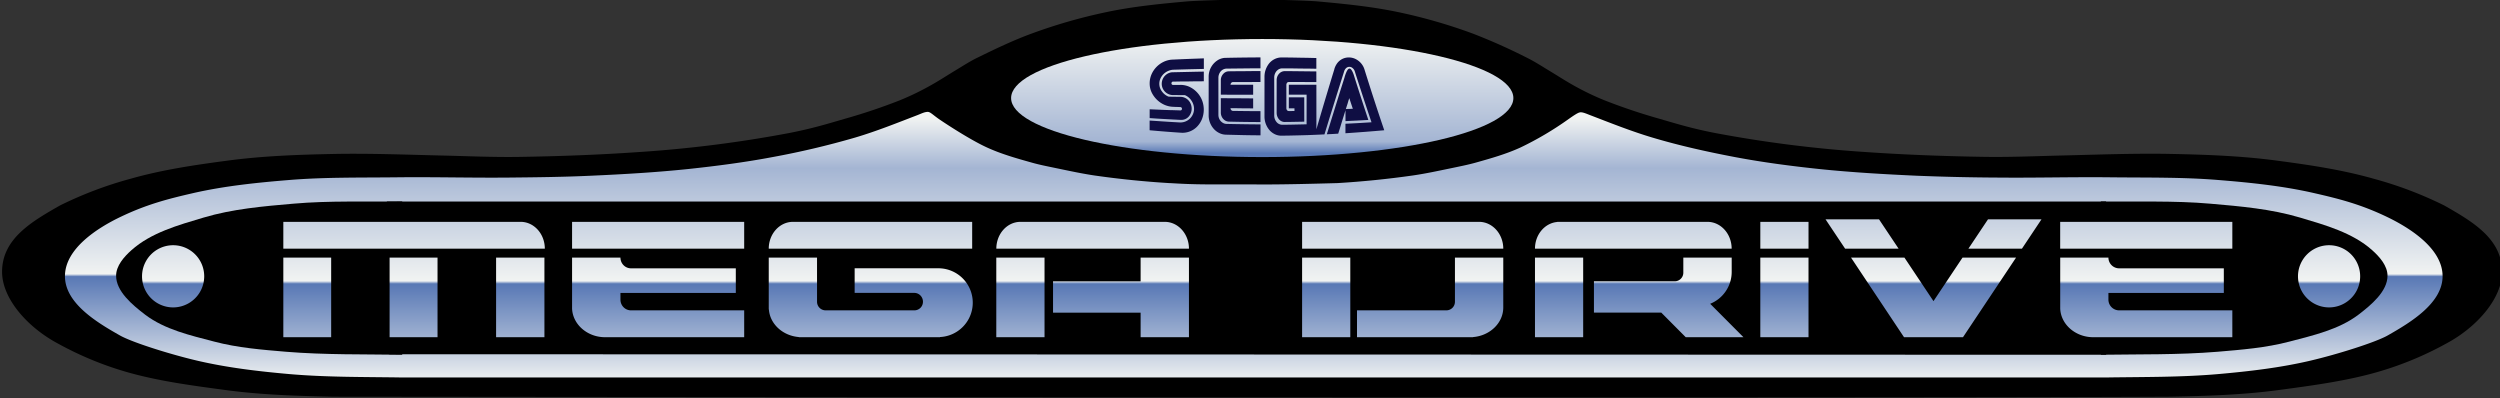 <svg xmlns="http://www.w3.org/2000/svg" width="566.93" height="90.32">
  <rect width="100%" height="100%" fill="#333333" stroke="none"/>
  <path d="M492.03 89.96c8.25-.16 16.44-.4 24.63-1.5 7.38-.99 15.09-2 22.25-4.03a75.63 75.63 0 0 0 15.9-6.56c6.83-3.66 12.6-10.15 12.6-16.24-.02-7.51-6.75-11.4-13.13-15.04a87.75 87.75 0 0 0-16.04-6.07c-7.16-2.03-14.4-3.1-21.79-4.08-8.18-1.1-16.16-1.37-24.42-1.54-7.86-.15-16.08.16-23.94.35-6.06.14-11.97.41-18.03.32-8.96-.14-17.99-.47-26.94-1.09a283.16 283.16 0 0 1-34.25-4.33c-5.13-1-8.49-2.03-12.67-3.25a131.6 131.6 0 0 1-12.31-4.14 60.16 60.16 0 0 1-7.16-3.46c-1.82-1.02-3.68-2.23-5.46-3.3-1.69-1.02-3.26-2.05-5.03-2.92a132.35 132.35 0 0 0-12.29-5.48 120.94 120.94 0 0 0-17.1-4.9C310.91 1.47 304.83.87 298.79.32c-3.05-.27-14.85-.49-14.85-.49s-11.8.22-14.86.5c-6.04.54-12.12 1.14-18.05 2.39a120.98 120.98 0 0 0-17.1 4.9c-4.2 1.54-8.28 3.5-12.3 5.47-1.76.86-3.34 1.9-5.02 2.91-1.79 1.08-3.65 2.3-5.47 3.31a60.72 60.72 0 0 1-7.15 3.46 131.8 131.8 0 0 1-12.31 4.14c-4.19 1.22-7.55 2.25-12.68 3.25a282.35 282.35 0 0 1-34.25 4.33c-8.95.62-17.97.95-26.93 1.09-6.07.1-11.98-.19-18.03-.32-7.86-.19-16.09-.5-23.95-.35-8.25.17-16.24.44-24.42 1.54-7.38.98-14.63 2.05-21.79 4.08a87.66 87.66 0 0 0-16.04 6.07C7.21 50.24.48 54.12.47 61.63c0 6.1 5.77 12.58 12.6 16.24a75.65 75.65 0 0 0 15.9 6.56c7.15 2.03 14.86 3.04 22.25 4.03 8.18 1.1 16.37 1.34 24.62 1.5 0 0 345.26.4 416.19 0z"/>
  <linearGradient id="a" gradientUnits="userSpaceOnUse" x1="284.45" y1="-415.99" x2="284.45" y2="-475.99" gradientTransform="matrix(1 0 0 -1 -.13 -389.26)">
    <stop offset="0" stop-color="#f1f3f2"/>
    <stop offset=".19" stop-color="#a4b5d3"/>
    <stop offset=".59" stop-color="#f1f3f2"/>
    <stop offset=".6" stop-color="#5878b5"/>
    <stop offset="1" stop-color="#f1f3f2"/>
  </linearGradient>
  <path fill="url(#a)" d="M265.3 41.53a207.6 207.6 0 0 1-17-1.72c-2.92-.43-5.82-1.06-8.71-1.66-1.86-.39-3.73-.74-5.56-1.26-3.46-.97-6.95-1.95-10.22-3.45-3.81-1.74-9.4-5.42-10.83-6.4-1.42-.98-2-1.67-2.6-1.67-.76.02-1.44.39-2.24.7-4.7 1.81-9.4 3.7-14.23 5.13a188.75 188.75 0 0 1-18.82 4.44c-6.26 1.18-12.59 2-18.93 2.68-7.37.77-14.77 1.2-22.18 1.53-6.22.29-12.46.36-18.69.42-8.47.08-16.94-.16-25.41-.06-8.06.09-16.14-.05-24.18.6-7.37.6-14.77 1.35-21.98 3-5.55 1.28-10.33 2.49-16.25 5.31-5.47 2.6-12.7 7.28-12.74 13.46-.04 6.12 7.12 10.47 12.45 13.48 2.81 1.6 11.5 4.31 17.46 5.71 6.87 1.61 13.93 2.44 20.96 3.06 8.42.73 16.89.64 25.33.77H477.7c8.45-.13 16.92-.04 25.33-.77 7.03-.62 14.1-1.44 20.97-3.06 5.96-1.4 14.64-4.11 17.46-5.7 5.32-3.02 12.48-7.37 12.45-13.49-.04-6.18-7.28-10.85-12.75-13.46-5.92-2.82-10.7-4.03-16.25-5.3-7.2-1.66-14.6-2.42-21.98-3.01-8.03-.65-16.11-.51-24.17-.6-8.48-.1-16.95.14-25.42.06a524.5 524.5 0 0 1-18.68-.42c-7.41-.34-14.82-.76-22.19-1.53-6.34-.67-12.67-1.5-18.93-2.68-6.33-1.2-12.64-2.6-18.81-4.44-4.84-1.44-9.53-3.32-14.24-5.13-.8-.31-1.73-.73-2.28-.57-.51.1-1.7.94-2.55 1.54a72.82 72.82 0 0 1-10.84 6.4c-3.27 1.5-6.75 2.48-10.21 3.45-1.83.51-3.7.87-5.56 1.26-2.9.6-5.79 1.23-8.72 1.65a209.7 209.7 0 0 1-17 1.72c-14.1.4-16.64.3-19.97.3-9.49-.01-12.01.08-18.05-.3z"/>
  <linearGradient id="b" gradientUnits="userSpaceOnUse" x1="1.76" y1="261.54" x2="1.76" y2="259.41" gradientTransform="matrix(2.512 0 0 -12.447 281.8 3263.65)">
    <stop offset="0" stop-color="#f1f3f2"/>
    <stop offset=".9" stop-color="#a4b5d3"/>
    <stop offset="1" stop-color="#5878b5"/>
  </linearGradient>
  <path fill="url(#b)" d="M343.19 22.24c0 7.39-25.5 13.38-56.95 13.38-31.45 0-56.95-6-56.95-13.38 0-7.4 25.5-13.39 56.95-13.39 31.45 0 56.95 6 56.95 13.39z"/>
  <g>
    <path d="M91.21 80.45c-8.45-.13-17.58.04-26.33-.68-5.46-.46-10.98-.9-16.28-2.3-5.43-1.42-11.2-2.72-15.67-6.1-2.92-2.23-6.6-5.3-6.6-8.84 0-2.27 1.8-4.3 3.48-5.8 4.46-3.98 10.62-5.68 16.35-7.39 6.58-1.96 13.51-2.56 20.35-3.15 8.2-.72 16.64-.4 24.7-.5M476.42 80.45c8.44-.13 17.65.04 26.44-.68 5.47-.46 10.98-.9 16.29-2.3 5.42-1.42 11.2-2.72 15.67-6.1 2.92-2.23 6.6-5.3 6.6-8.84 0-2.27-1.8-4.3-3.48-5.8-4.47-3.98-10.62-5.68-16.35-7.39-6.58-1.96-13.51-2.56-20.35-3.15-8.25-.72-16.76-.4-24.82-.5"/>
    <path d="M87.73 45.7h389.85v34.75L88.3 80.33z"/>
  </g>
  <g>
    <path fill="#0F0E43" d="M302.6 15.68a977 977 0 0 0-3.34 11.12l-1.11 3.77.55-.02.55-.02.55-.03.55-.02 1.11-3.62 1.12-3.58a1419.41 1419.41 0 0 1 2.22-7.05 1.67 1.67 0 0 1 .46-.78 1.09 1.09 0 0 1 1.18-.2 1.58 1.58 0 0 1 .82 1.03c.31 1 .63 1.97.94 2.93l.94 2.88.94 2.84.94 2.8-1.47.09-1.48.09-1.48.08-1.48.07v2.16a392.86 392.86 0 0 0 8.8-.68 557.47 557.47 0 0 1-4.45-13.67 3.95 3.95 0 0 0-2.28-2.59 3.49 3.49 0 0 0-2.32-.1 3.3 3.3 0 0 0-1.78 1.4c-.21.33-.38.7-.49 1.1zm2.6 9.05l.2-.63.2-.62.18-.62.2-.61.2.6.2.61.2.6.2.61-.39.01-.4.02-.4.01-.38.02zm-.32-7.1l-1 3.16-.99 3.19-1 3.22-1 3.25.65-.03.64-.03.65-.04.64-.04.42-1.33.4-1.33.42-1.33.41-1.32v2.47l1.3-.07 1.29-.06 1.3-.07 1.29-.07-.77-2.34a666.06 666.06 0 0 1-2.49-7.74 7.04 7.04 0 0 0-.26-.7c-.1-.23-.22-.45-.34-.6-.13-.17-.26-.27-.4-.27-.13 0-.27.09-.4.24-.11.15-.23.36-.33.59a8.51 8.51 0 0 0-.43 1.26zm-14.08-2.12h1.93l1.93.03 1.92.02c.65 0 1.29.02 1.93.03v-.61-.6-.61-.61l-1.97-.05-1.98-.03a213.97 213.97 0 0 0-3.95-.05c-.53 0-1.04.12-1.5.34a3.8 3.8 0 0 0-1.23.92 4.85 4.85 0 0 0-1.13 3.07v9.09a4.75 4.75 0 0 0 1.14 3.07c.34.39.76.7 1.22.92.46.22.97.34 1.5.33l1.98-.03a331.43 331.43 0 0 0 3.95-.1l1.98-.08v-2.84-2.83-2.83-2.84h-6.25v2.25h1a172.75 172.75 0 0 0 2.03 0l1-.01v6.73l-1.37.03-1.38.03a126.45 126.45 0 0 1-2.75.04 1.66 1.66 0 0 1-1.3-.6 2.26 2.26 0 0 1-.54-1.46v-2.16-2.17-2.17-2.17a2.26 2.26 0 0 1 .54-1.46c.17-.18.36-.33.58-.44.22-.1.46-.16.72-.15zm1.47 6.59v2.47h.96l.32-.01v.61h-.32l-.32.01h-.64a.51.51 0 0 1-.22-.04.55.55 0 0 1-.17-.13.7.7 0 0 1-.12-.2.7.7 0 0 1-.05-.24v-1.34-1.34-1.34-1.34c0-.08.02-.16.05-.24.03-.07.06-.14.11-.2s.11-.1.18-.13a.5.5 0 0 1 .22-.04h3.12l1.56.01h1.56v-.6-.6-.6-.61l-1.79-.02-1.79-.02-1.79-.02-1.79-.01c-.25 0-.5.06-.71.16-.22.1-.42.25-.59.44-.16.18-.3.4-.4.65-.09.25-.14.52-.14.8v7.43a2.27 2.27 0 0 0 .54 1.46c.17.19.37.34.59.44.22.1.46.16.72.15l1.1-.01 1.1-.02 1.1-.02 1.11-.02V26.2v-1.38-1.38-1.37h-1.75l-.87.01h-.88zm-14.14-6.54l1.93-.02 1.93-.02 1.92-.02h1.93v-.62-.62-.62-.62a434.6 434.6 0 0 0-7.9.1c-.53 0-1.03.14-1.5.36a4.4 4.4 0 0 0-2.35 3.95v8.73a4.58 4.58 0 0 0 1.13 3.03c.35.4.76.72 1.22.95.46.24.97.38 1.5.4l1.98.05 1.97.05a256.12 256.12 0 0 0 3.96.05v-.62-.62-.62-.62a248.09 248.09 0 0 1-3.86-.04l-1.93-.03-1.93-.04c-.25-.01-.5-.07-.71-.18-.22-.11-.42-.27-.59-.45a2.14 2.14 0 0 1-.53-1.45v-2.1-2.1-2.11-2.1a2.22 2.22 0 0 1 .54-1.44 1.82 1.82 0 0 1 1.29-.61zm6.05 5.93v-.57-.57-.56-.57h-5.13a.62.62 0 0 1 .34-.56.53.53 0 0 1 .2-.05 812.25 812.25 0 0 0 3.13 0l1.56-.01h1.56v-.62-.62-.62-.62h-1.78l-1.8.02-1.79.01-1.78.02a1.72 1.72 0 0 0-1.3.6 2.1 2.1 0 0 0-.54 1.44v3.25l1.83.02h1.84l1.83.01h1.83zm0 .82v2.27l-1.28-.01-1.28-.01-1.29-.02-1.28-.01a.62.62 0 0 0 .34.57c.06.03.13.05.2.05l1.57.02a405.03 405.03 0 0 0 4.68.04v2.47l-1.79-.01-1.79-.02-1.79-.03-1.79-.04c-.25 0-.49-.07-.71-.17-.22-.11-.42-.27-.58-.45a2.15 2.15 0 0 1-.54-1.45v-.81-.81-.82-.81l1.83.02h1.84l1.83.02 1.83.01zm-18.86 2.66l-1.15-.04-1.15-.05-1.16-.05-1.15-.05v2l1.76.12 1.76.1a521.02 521.02 0 0 0 3.53.19H267.85a2.25 2.25 0 0 0 1.69-.72 2.76 2.76 0 0 0 .5-2.86c-.12-.32-.3-.6-.53-.85a2.5 2.5 0 0 0-1.75-.8l-.7-.01-.69-.01-.7-.01-.69-.02a3.33 3.33 0 0 1-1.46-1.14 2.85 2.85 0 0 1-.35-2.99 3.38 3.38 0 0 1 1.74-1.69 3.2 3.2 0 0 1 1.2-.28l1.72-.05 1.73-.05 1.72-.04 1.72-.04v-.6-.6-.6-.6l-1.8.07a545.35 545.35 0 0 0-5.36.22c-.7.03-1.38.22-2 .52a5.67 5.67 0 0 0-2.73 2.87c-.26.63-.4 1.3-.4 2 0 .71.15 1.39.43 2a5.87 5.87 0 0 0 2.86 2.83 5.3 5.3 0 0 0 2.02.48v-.01-.01.01h.01v.01l.41.02.41.01a57.96 57.96 0 0 0 .82.03c.05 0 .1.01.14.03a.39.39 0 0 1 .2.21.39.39 0 0 1 0 .3c-.02.05-.05.09-.08.12s-.07.06-.12.08a.32.32 0 0 1-.14.02 57.34 57.34 0 0 0-1.17-.04l-.59-.02-.59-.01zm3.04-6.5h1.16l1.15-.02h1.16l1.16-.02v-.54-.55-.55-.55l-1.77.03-1.76.04-1.77.04-1.77.04h-.02-.02-.05c-.33.02-.64.11-.93.25a2.66 2.66 0 0 0-1.45 2.35 2.57 2.57 0 0 0 2.47 2.57h.7l.7.01.7.01h.69a3.24 3.24 0 0 1 1.45 1.2 3.41 3.41 0 0 1 .62 1.89 3.1 3.1 0 0 1-3.21 3.1 329.14 329.14 0 0 1-5.16-.32l-1.71-.11v2.2a274.19 274.19 0 0 0 7.14.56 4.6 4.6 0 0 0 3.64-1.4c.46-.47.84-1.06 1.1-1.71a5.86 5.86 0 0 0-.03-4.35 5.69 5.69 0 0 0-2.86-2.97 4.94 4.94 0 0 0-2.02-.42v.03l-.01-.01v-.01c0-.01 0 0 0 0h-1.64a.35.35 0 0 1-.26-.1.4.4 0 0 1-.08-.42.4.4 0 0 1 .2-.21c.04-.02.09-.03.14-.03h.58l.59-.01a114.5 114.5 0 0 1 1.17-.02z"/>
  </g>
  <linearGradient id="c" gradientUnits="userSpaceOnUse" x1="284.85" y1="-415.7" x2="284.85" y2="-480.58" gradientTransform="matrix(1 0 0 -1 -1.13 -390.26)">
    <stop offset="0" stop-color="#f1f3f2"/>
    <stop offset=".19" stop-color="#a4b5d3"/>
    <stop offset=".59" stop-color="#f1f3f2"/>
    <stop offset=".6" stop-color="#5878b5"/>
    <stop offset="1" stop-color="#f1f3f2"/>
  </linearGradient>
  <path fill="url(#c)" d="M413.98 49.74l4.44 6.65h12.13l-4.44-6.65h-12.13zm36.84 0l-4.44 6.65h12.14l4.43-6.65h-12.13zm-386.57.57v6.08H123.55c0-3.32-2.4-6.02-5.38-6.08H64.25zm65.48 0v6.08h39.03v-6.08h-39.03zm50.05 0c-3 .02-5.45 2.73-5.45 6.08h46.13v-6.08h-40.68zm51.57 0c-3 .04-5.41 2.75-5.41 6.08h43.68c0-3.35-2.46-6.08-5.48-6.08h-32.79zm63.93 0v6.08H340.9c0-3.33-2.43-6.04-5.42-6.08h-40.2zm57.85 0v.03c-2.82.25-5.04 2.86-5.04 6.05h44.6c0-3.33-2.42-6.04-5.41-6.08h-34.15zm46.06 0v6.08h10.93v-6.08h-10.93zm68 0v6.08h39.04v-6.08H467.2zm-427.93 5.3a7.05 7.05 0 0 0 0 14.1 7.05 7.05 0 0 0 0-14.1zm488.92 0a7.05 7.05 0 1 0-.02 14.1 7.05 7.05 0 0 0 .02-14.1zM64.25 58.4v18.07H75.1V58.42H64.25zm24.1 0v18.07h10.87V58.42H88.36zm24.15 0v18.07h10.96V58.42H112.5zm17.23 0v11.57c.15 3.61 3.46 6.5 7.5 6.5h31.53v-6.09H143.1c-1.34 0-2.4-1.1-2.4-2.43v-1.52h26.16v-5.58H143.1c-1.34 0-2.4-1.1-2.4-2.44H129.72zm44.6 0v11.76h.03c.24 3.31 3.13 5.97 6.78 6.27v.03h32.03v-.03a7.8 7.8 0 0 0-.5-15.59H193.81v5.58h13.52c1.1 0 1.97.9 1.97 2s-.87 1.96-1.97 1.96h-20.08c-1.1 0-1.97-.87-1.97-1.96V58.42h-10.96zm51.6 0v18.07h10.94V58.42h-10.93zm32.73 0v5.4H238.8v7.1h19.86v5.57h10.96V58.42h-10.96zm36.62 0v18.07h10.93V58.42h-10.93zm34.66 0v10.02c0 1.1-.87 1.96-1.97 1.96h-20.24v6.09h26.3v-.03c3.84-.3 6.87-3.19 6.87-6.72V58.42h-10.96zm18.15 0v18.07h10.93V58.42h-10.93zm33.64 0v3.49a1.95 1.95 0 0 1-1.96 1.9H361.46v7.1h15.27l5.54 5.57h13.09l-7.54-7.57a7.8 7.8 0 0 0 4.88-7.22v-3.26h-10.97zm17.46 0v18.07h10.93V58.42h-10.93zm20.56 0l12.03 18.07H445.15l12.04-18.06h-12.14l-6.59 9.88-6.59-9.88h-12.13zm47.45 0v11.57c.14 3.61 3.46 6.5 7.5 6.5h31.53v-6.09h-25.66a2.44 2.44 0 0 1-2.44-2.43v-1.52h26.17v-5.58h-23.73a2.44 2.44 0 0 1-2.44-2.44H467.2z"/>
</svg>
